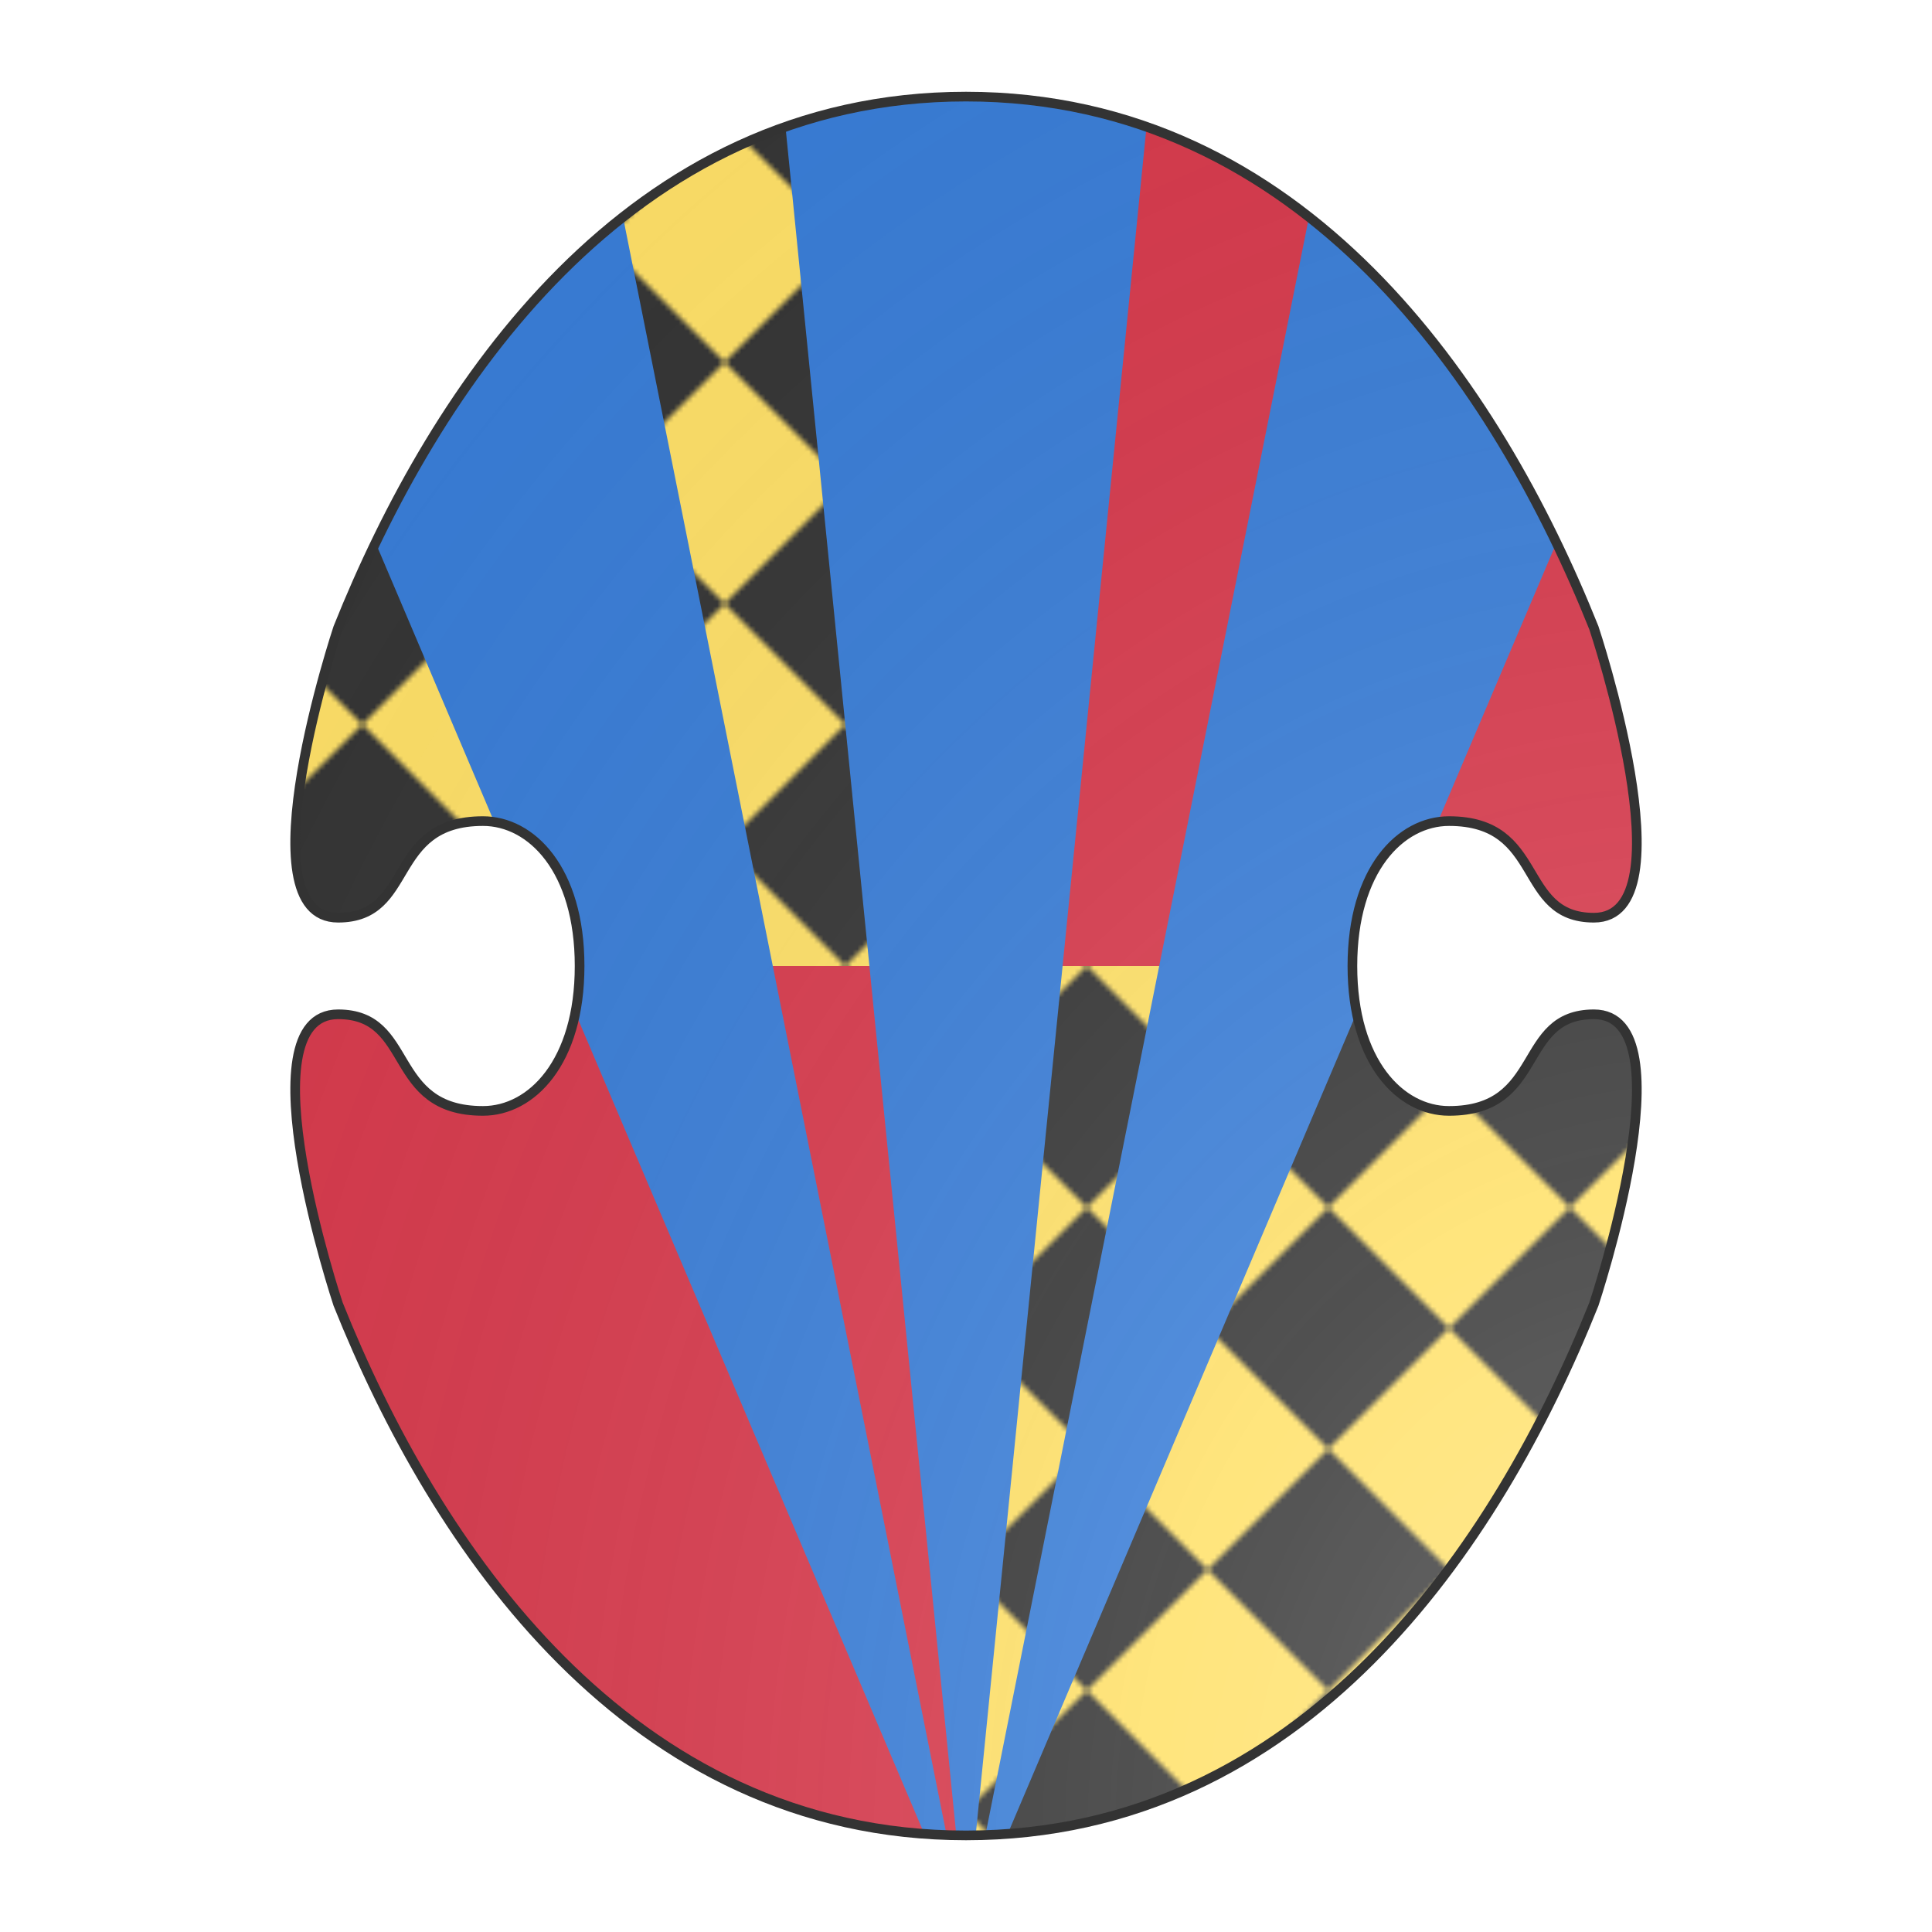 <svg xmlns="http://www.w3.org/2000/svg" id="burgCOA451" width="200" height="200" viewBox="0 0 200 200">
        <defs><clipPath id="boeotian_burgCOA451"><path d="M150 115c-5 0-10-5-10-15s5-15 10-15c10 0 7 10 15 10 10 0 0-30 0-30-10-25-30-55-65-55S45 40 35 65c0 0-10 30 0 30 8 0 5-10 15-10 5 0 10 5 10 15s-5 15-10 15c-10 0-7-10-15-10-10 0 0 30 0 30 10 25 30 55 65 55s55-30 65-55c0 0 10-30 0-30-8 0-5 10-15 10z"></path></clipPath><clipPath id="divisionClip_burgCOA451"><rect x="100" y="0" width="100" height="100"></rect><rect x="0" y="100" width="100" height="100"></rect></clipPath><pattern id="lozengy-or-sable" width="0.125" height="0.125" viewBox="0 0 50 50"><rect width="50" height="50" fill="#ffe066"></rect><polygon points="25,0 50,25 25,50 0,25" fill="#333333"></polygon></pattern><radialGradient id="backlight_burgCOA451" cx="100%" cy="100%" r="150%"><stop stop-color="#fff" stop-opacity=".3" offset="0"></stop><stop stop-color="#fff" stop-opacity=".15" offset=".25"></stop><stop stop-color="#000" stop-opacity="0" offset="1"></stop></radialGradient></defs>
        <g clip-path="url(#boeotian_burgCOA451)"><rect x="0" y="0" width="200" height="200" fill="url(#lozengy-or-sable)"></rect><g clip-path="url(#divisionClip_burgCOA451)"><rect x="0" y="0" width="200" height="200" fill="#d7374a"></rect></g><g fill="#377cd7" stroke="none"><path d="M15,0 100,200 60,0Z M80,0 100,200 120,0Z M140,0 100,200 185,0Z"></path></g></g>
        <path d="M150 115c-5 0-10-5-10-15s5-15 10-15c10 0 7 10 15 10 10 0 0-30 0-30-10-25-30-55-65-55S45 40 35 65c0 0-10 30 0 30 8 0 5-10 15-10 5 0 10 5 10 15s-5 15-10 15c-10 0-7-10-15-10-10 0 0 30 0 30 10 25 30 55 65 55s55-30 65-55c0 0 10-30 0-30-8 0-5 10-15 10z" fill="url(#backlight_burgCOA451)" stroke="#333"></path></svg>